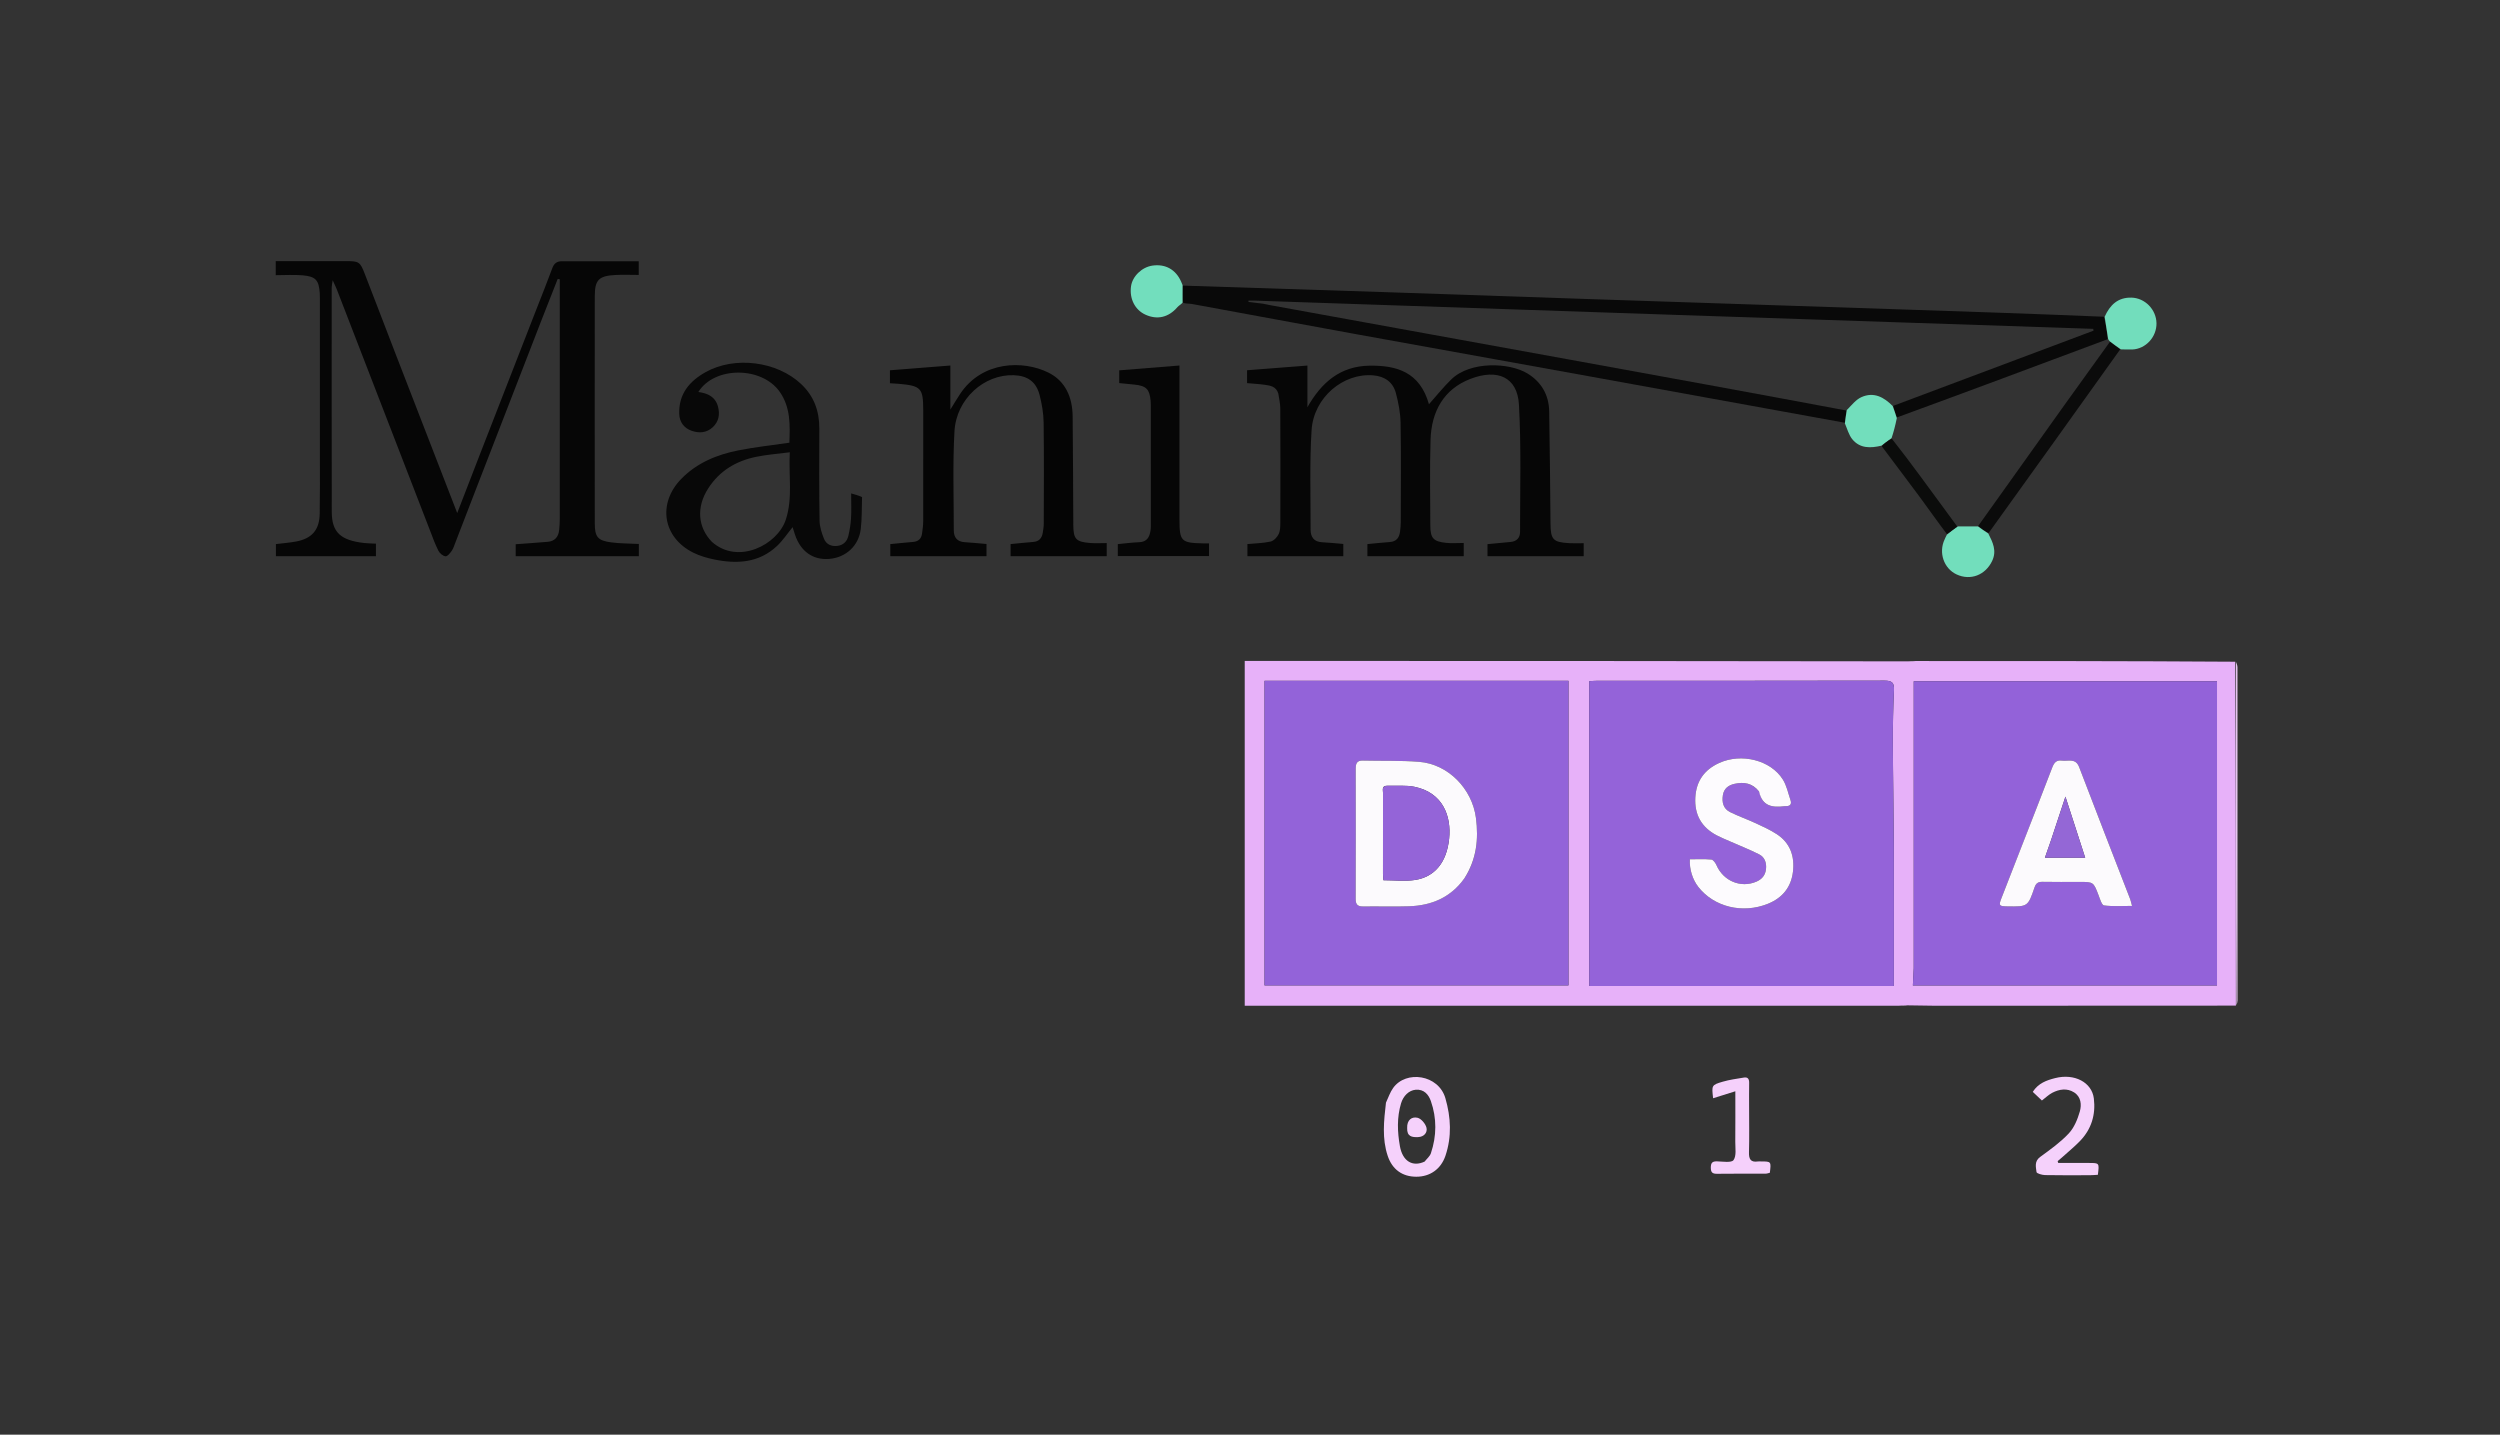 <svg version="1.1" id="Layer_1" xmlns="http://www.w3.org/2000/svg" xmlns:xlink="http://www.w3.org/1999/xlink" x="0px" y="0px" width="100%" viewBox="0 0 1638 940" enable-background="new 0 0 1638 940" xml:space="preserve">

<rect x="0" y="0" width="1638" height="940" fill="#333333" stroke="none"/>

<path fill="#E7B1F9" opacity="1" stroke="none" d="
M1254.989,433.105 
	C1324.667,433.098 1394.345,433.09 1464.502,433.562 
	C1464.974,508.991 1464.967,583.938 1464.959,658.886 
	C1403.93,658.913 1342.901,658.94 1281.871,658.968 
	C1271.561,658.973 1261.251,658.982 1250.222,658.71 
	C1247.668,658.608 1245.831,658.787 1243.995,658.965 
	C1101.341,658.965 958.688,658.965 815.544,658.965 
	C815.544,583.771 815.544,508.888 815.544,433.05 
	C959.935,433.05 1104.5,433.05 1249.772,433.315 
	C1251.982,433.422 1253.486,433.264 1254.989,433.105 
M1219.5,646.026 
	C1226.438,646.026 1233.376,646.026 1240.865,646.026 
	C1240.865,643.383 1240.865,641.425 1240.865,639.468 
	C1240.867,610.969 1240.96,582.47 1240.84,553.972 
	C1240.745,531.327 1240.277,508.684 1240.199,486.039 
	C1240.16,474.729 1240.433,463.408 1240.952,452.109 
	C1241.176,447.229 1239.508,445.937 1234.73,445.948 
	C1172.066,446.092 1109.402,446.041 1046.738,446.053 
	C1044.966,446.053 1043.193,446.213 1041.283,446.305 
	C1041.283,513.029 1041.283,579.255 1041.283,646.026 
	C1100.593,646.026 1159.547,646.026 1219.5,646.026 
M1253.874,634.371 
	C1253.688,638.099 1253.502,641.827 1253.309,645.689 
	C1320.107,645.689 1386.312,645.689 1452.583,645.689 
	C1452.583,579.008 1452.583,512.681 1452.583,446.378 
	C1386.189,446.378 1320.282,446.378 1253.874,446.378 
	C1253.874,508.944 1253.874,571.172 1253.874,634.371 
M935.5,446.044 
	C899.9,446.044 864.301,446.044 828.508,446.044 
	C828.508,513.007 828.508,579.344 828.508,645.652 
	C895.157,645.652 961.367,645.652 1027.664,645.652 
	C1027.664,579.034 1027.664,512.816 1027.664,446.044 
	C997.054,446.044 966.777,446.044 935.5,446.044 
z" data-index="1" style="opacity: 1;"></path>
<path fill="#060606" opacity="1" stroke="none" d="
M315.107,295.964 
	C327.175,264.928 339.126,234.261 351.077,203.595 
	C354.698,194.303 358.431,185.053 361.876,175.698 
	C363.038,172.544 364.918,171.158 368.152,171.163 
	C384.804,171.184 401.455,171.173 418.494,171.173 
	C418.494,174.008 418.494,176.694 418.494,180.134 
	C413.248,180.134 408.111,179.899 403.003,180.182 
	C392.366,180.772 389.716,183.433 389.7,193.927 
	C389.628,243.589 389.635,293.252 389.703,342.914 
	C389.715,351.849 391.649,354.181 400.424,355.357 
	C406.315,356.147 412.322,356.07 418.571,356.397 
	C418.571,359.036 418.571,361.608 418.571,364.408 
	C391.754,364.408 364.997,364.408 337.874,364.408 
	C337.874,361.875 337.874,359.158 337.874,356.584 
	C345.034,356.048 351.979,355.59 358.912,354.988 
	C363.659,354.576 365.957,351.627 366.392,347.084 
	C366.614,344.767 366.765,342.434 366.766,340.107 
	C366.782,289.278 366.772,238.449 366.768,187.62 
	C366.768,186.077 366.768,184.533 366.768,182.99 
	C366.315,182.908 365.863,182.826 365.411,182.744 
	C361.981,191.461 358.517,200.165 355.128,208.898 
	C340.751,245.94 326.392,282.989 312.039,320.041 
	C307.474,331.823 302.956,343.623 298.395,355.407 
	C297.675,357.267 297.096,359.257 295.987,360.867 
	C294.94,362.389 293.17,364.621 291.917,364.499 
	C290.224,364.334 288.109,362.532 287.259,360.875 
	C285.144,356.754 283.581,352.341 281.904,348.003 
	C261.519,295.289 241.156,242.567 220.771,189.852 
	C220.129,188.193 219.32,186.599 217.98,183.62 
	C217.629,186.062 217.327,187.189 217.326,188.315 
	C217.314,237.311 217.281,286.307 217.369,335.303 
	C217.393,348.69 222.994,353.968 238.512,355.77 
	C240.985,356.057 243.49,356.052 246.32,356.2 
	C246.32,358.857 246.32,361.442 246.32,364.42 
	C224.695,364.42 202.966,364.42 180.782,364.42 
	C180.782,361.967 180.782,359.28 180.782,356.481 
	C185.172,355.936 189.627,355.611 193.989,354.796 
	C204.411,352.847 209.298,347.177 209.481,336.54 
	C209.694,324.211 209.584,311.876 209.587,299.544 
	C209.597,264.88 209.593,230.216 209.59,195.552 
	C209.59,194.387 209.594,193.217 209.512,192.055 
	C208.916,183.582 206.88,181.144 198.353,180.396 
	C192.6,179.892 186.766,180.3 180.66,180.3 
	C180.66,176.932 180.66,174.354 180.66,171.084 
	C183.796,171.084 186.893,171.084 189.99,171.084 
	C202.322,171.084 214.654,171.077 226.987,171.087 
	C235.063,171.093 235.93,171.56 238.829,179.003 
	C245.406,195.892 251.827,212.842 258.364,229.746 
	C271.912,264.783 285.493,299.807 299.571,336.153 
	C305.003,322.124 309.997,309.228 315.107,295.964 
z" data-index="2"></path>
<path fill="#090909" opacity="1" stroke="none" d="
M1208.725,276.982 
	C1153.09,266.876 1097.458,256.75 1041.818,246.668 
	C990.758,237.416 939.681,228.259 888.628,218.97 
	C852.799,212.452 817,205.771 781.179,199.212 
	C779.409,198.888 777.552,199.042 775.21,198.481 
	C774.772,194.369 774.86,190.749 774.948,187.128 
	C818.749,188.538 862.551,189.913 906.351,191.366 
	C951.48,192.862 996.605,194.456 1041.734,195.965 
	C1107.348,198.16 1172.963,200.319 1238.577,202.488 
	C1285.041,204.025 1331.506,205.554 1378.519,207.527 
	C1379.797,212.682 1380.526,217.397 1380.915,222.252 
	C1334.669,239.552 1288.764,256.71 1242.778,273.537 
	C1241.831,270.819 1240.965,268.432 1240.433,265.905 
	C1284.404,249.395 1328.041,233.026 1371.679,216.656 
	C1371.613,216.258 1371.547,215.86 1371.481,215.461 
	C1190.066,209.413 1008.65,203.365 826.806,197.131 
	C823.601,196.944 820.824,196.944 818.047,196.944 
	C818.019,197.235 817.99,197.526 817.962,197.816 
	C820.995,198.189 824.027,198.563 827.466,198.98 
	C829.499,199.366 831.118,199.745 832.752,200.042 
	C897.708,211.857 962.666,223.659 1027.622,235.474 
	C1088.317,246.514 1149.009,257.567 1209.782,268.974 
	C1209.483,271.883 1209.104,274.433 1208.725,276.982 
z" data-index="3" style="opacity: 1;"></path>
<path fill="#060606" opacity="1" stroke="none" d="
M837.561,257.891 
	C836.112,253.111 832.29,252.641 828.68,252.121 
	C824.906,251.577 821.08,251.394 817.09,251.037 
	C817.09,248.335 817.09,245.71 817.09,242.582 
	C830.13,241.57 843.132,240.561 856.623,239.514 
	C856.623,249.035 856.623,257.926 856.623,266.816 
	C865.708,250.76 877.979,239.903 897.182,239.593 
	C914.996,239.306 930.278,243.642 936.251,264.86 
	C941.019,259.515 945.626,253.7 950.899,248.569 
	C963.39,236.416 989.009,237.524 1000.737,244.664 
	C1009.869,250.223 1014.854,258.729 1015.035,269.529 
	C1015.446,294.012 1015.663,318.499 1015.89,342.986 
	C1015.988,353.566 1017.513,355.284 1028.265,355.885 
	C1031.248,356.052 1034.249,355.911 1037.631,355.911 
	C1037.631,358.868 1037.631,361.571 1037.631,364.431 
	C1016.758,364.431 995.852,364.431 974.603,364.431 
	C974.603,361.904 974.603,359.332 974.603,356.525 
	C979.594,356.046 984.659,355.521 989.732,355.087 
	C993.778,354.742 995.944,352.293 995.941,348.562 
	C995.92,320.751 996.756,292.883 995.215,265.151 
	C994.205,246.991 981.141,241.48 963.541,248.197 
	C945.761,254.984 937.839,269.799 937.287,288.238 
	C936.728,306.885 937.082,325.56 937.146,344.223 
	C937.175,352.619 939.073,354.775 947.431,355.678 
	C951.188,356.084 955.025,355.747 959.034,355.747 
	C959.034,359.01 959.034,361.626 959.034,364.434 
	C937.998,364.434 917.108,364.434 895.932,364.434 
	C895.932,361.932 895.932,359.327 895.932,356.485 
	C900.806,356.028 905.692,355.485 910.592,355.138 
	C914.86,354.836 916.784,352.335 917.294,348.429 
	C917.574,346.292 917.776,344.127 917.78,341.973 
	C917.813,320.311 918.034,298.644 917.653,276.988 
	C917.538,270.431 916.257,263.757 914.536,257.4 
	C912.61,250.286 907.219,246.574 899.801,245.936 
	C880.102,244.242 860.689,260.45 859.343,281.881 
	C857.988,303.456 858.764,325.168 858.693,346.82 
	C858.676,351.809 860.816,355.049 866.356,355.29 
	C870.83,355.484 875.29,355.996 880.132,356.398 
	C880.132,358.95 880.132,361.658 880.132,364.432 
	C859.208,364.432 838.45,364.432 817.297,364.432 
	C817.297,361.932 817.297,359.236 817.297,356.473 
	C822.36,355.989 827.542,355.92 832.494,354.817 
	C834.564,354.356 836.792,352.008 837.773,349.956 
	C838.855,347.688 838.863,344.778 838.87,342.146 
	C838.935,317.318 838.942,292.49 838.843,267.661 
	C838.83,264.529 838.113,261.4 837.561,257.891 
z" data-index="4" style="opacity: 1;"></path>
<path fill="#050505" opacity="1" stroke="none" d="
M622.679,250.046 
	C622.679,255.971 622.679,261.405 622.679,268.341 
	C625.339,264.074 627.136,261.028 629.088,258.085 
	C643.471,236.403 670.427,235.917 686.936,244.13 
	C698.17,249.719 702.669,260.43 702.797,272.752 
	C703.044,296.405 703.112,320.06 703.227,343.715 
	C703.273,353.192 704.819,355.007 714.349,355.781 
	C717.816,356.063 721.325,355.826 725.124,355.826 
	C725.124,359.021 725.124,361.75 725.124,364.428 
	C704.058,364.428 683.276,364.428 662.133,364.428 
	C662.133,361.926 662.133,359.202 662.133,356.477 
	C667.105,356.003 672.028,355.467 676.962,355.085 
	C680.748,354.793 682.631,352.636 683.207,349.116 
	C683.527,347.157 683.866,345.17 683.87,343.195 
	C683.917,321.038 684.077,298.879 683.782,276.726 
	C683.703,270.809 682.647,264.794 681.207,259.033 
	C678.993,250.177 673.327,246.136 664.171,245.836 
	C644.735,245.199 626.565,261.394 625.371,282.597 
	C624.155,304.183 624.929,325.884 624.923,347.535 
	C624.922,352.213 627.236,354.971 632.198,355.25 
	C636.823,355.51 641.435,356.006 646.368,356.426 
	C646.368,358.965 646.368,361.544 646.368,364.43 
	C625.468,364.43 604.578,364.43 583.318,364.43 
	C583.318,361.909 583.318,359.216 583.318,356.491 
	C588.307,356.011 593.228,355.479 598.159,355.083 
	C601.677,354.801 603.686,353.014 604.122,349.541 
	C604.452,346.91 604.88,344.264 604.886,341.624 
	C604.941,317.468 604.918,293.312 604.908,269.156 
	C604.902,254.189 603.593,252.768 588.652,251.462 
	C586.849,251.305 585.038,251.228 583.087,251.104 
	C583.087,248.263 583.087,245.628 583.087,242.612 
	C596.094,241.585 608.997,240.565 622.679,239.485 
	C622.679,243.077 622.679,246.316 622.679,250.046 
z" data-index="5" style="opacity: 1;"></path>
<path fill="#080808" opacity="1" stroke="none" d="
M564.812,325.703 
	C564.576,332.955 564.785,339.826 563.975,346.574 
	C562.647,357.646 554.235,365.298 543.329,366.195 
	C532.672,367.072 524.578,361.353 520.87,350.307 
	C520.317,348.657 519.825,346.987 519.326,345.393 
	C515.825,349.67 512.896,354.142 509.114,357.706 
	C497.276,368.859 482.9,369.629 467.947,366.569 
	C463.271,365.612 458.522,364.235 454.267,362.122 
	C434.207,352.162 430.646,329.82 446.434,313.691 
	C456.717,303.186 469.786,297.861 483.843,295.071 
	C494.735,292.909 505.822,291.73 517.203,290.059 
	C517.622,278.645 518.076,267.025 510.91,256.768 
	C499.19,239.993 468.206,239.832 457.549,256.83 
	C463.714,257.667 468.758,259.922 470.458,266.54 
	C471.768,271.64 470.938,276.171 467.076,279.834 
	C463.006,283.694 458.039,283.979 453.082,282.219 
	C448.082,280.443 445.219,276.485 445.04,271.209 
	C444.597,258.191 451.67,249.742 462.449,243.753 
	C481.467,233.185 509.024,236.699 524.875,251.596 
	C533.296,259.509 536.85,269.289 536.813,280.682 
	C536.747,300.842 536.675,321.005 536.98,341.161 
	C537.04,345.139 538.377,349.255 539.876,353.007 
	C541.283,356.53 544.549,358.118 548.454,357.703 
	C552.397,357.285 554.925,354.876 555.813,351.207 
	C556.744,347.357 557.367,343.38 557.605,339.428 
	C557.905,334.461 557.677,329.463 557.677,323.279 
	C560.348,324.024 562.573,324.644 564.812,325.703 
M466.483,355.061 
	C483.708,370.295 509.489,356.864 514.861,340.464 
	C519.528,326.216 516.64,311.571 517.47,296.33 
	C509.531,297.37 502.376,297.877 495.413,299.312 
	C482.2,302.036 471.302,308.527 463.875,320.226 
	C456.306,332.148 457.007,345.317 466.483,355.061 
z" data-index="6" style="opacity: 1;"></path>
<path fill="#060606" opacity="1" stroke="none" d="
M775.13,364.33 
	C760.683,364.314 746.718,364.314 732.384,364.314 
	C732.384,361.987 732.384,359.416 732.384,356.503 
	C736.906,356.083 741.636,355.434 746.385,355.258 
	C751.545,355.066 753.206,351.823 753.83,347.533 
	C754.092,345.732 754.02,343.876 754.021,342.045 
	C754.027,317.059 754.022,292.074 754.011,267.089 
	C754.011,265.591 754.021,264.085 753.887,262.595 
	C753.204,254.994 750.985,252.771 743.394,251.999 
	C740.093,251.664 736.791,251.342 733.305,250.996 
	C733.305,248.251 733.305,245.649 733.305,242.647 
	C746.345,241.603 759.233,240.571 772.785,239.487 
	C772.785,241.681 772.785,243.438 772.785,245.194 
	C772.784,276.842 772.77,308.49 772.787,340.138 
	C772.795,354.694 773.824,355.72 788.314,356.023 
	C789.471,356.047 790.629,356.026 792.15,356.026 
	C792.15,358.956 792.15,361.664 792.15,364.346 
	C786.509,364.346 781.061,364.346 775.13,364.33 
z" data-index="7" style="opacity: 1;"></path>
<path fill="#F5D1FB" opacity="1" stroke="none" d="
M908.082,722.465 
	C909.673,718.957 910.825,715.582 912.813,712.806 
	C921.211,701.08 942.556,704.004 947.039,719.61 
	C950.638,732.14 951.278,744.685 947.071,757.218 
	C944.145,765.934 936.988,771.04 927.867,770.99 
	C918.722,770.939 912.191,766.189 909.225,757.33 
	C905.422,745.971 906.708,734.419 908.082,722.465 
M933.385,761.087 
	C934.802,759.268 936.842,757.659 937.531,755.597 
	C941.325,744.25 941.452,732.7 937.502,721.419 
	C936.028,717.207 933.052,713.519 927.51,714.005 
	C923.128,714.388 919.43,718.006 917.959,722.939 
	C915.18,732.251 915.564,741.655 917.225,751.005 
	C918.941,760.666 925.357,764.797 933.385,761.087 
z" data-index="8" style="opacity: 1;"></path>
<path fill="#0B0B0B" opacity="1" stroke="none" d="
M1389.152,228.911 
	C1360.564,268.927 1331.976,308.943 1302.931,349.251 
	C1300.298,347.996 1298.124,346.448 1296.105,344.606 
	C1305.624,331.214 1315.004,318.129 1324.347,305.017 
	C1343.606,277.988 1362.844,250.945 1382.451,223.892 
	C1384.925,225.554 1387.038,227.233 1389.152,228.911 
z" data-index="9" style="opacity: 1;"></path>
<path fill="#F5D1FB" opacity="1" stroke="none" d="
M1351.138,758.251 
	C1349.963,759.248 1349.068,760.012 1348.173,760.776 
	C1348.303,761.175 1348.434,761.574 1348.564,761.973 
	C1355.304,761.973 1362.043,761.969 1368.782,761.974 
	C1375.505,761.979 1375.505,761.983 1374.525,769.724 
	C1372.879,769.815 1371.122,769.991 1369.364,769.996 
	C1359.547,770.023 1349.727,770.117 1339.914,769.917 
	C1337.948,769.877 1334.438,768.847 1334.331,767.951 
	C1333.927,764.578 1332.805,760.884 1336.709,758.035 
	C1343.238,753.271 1349.949,748.498 1355.432,742.649 
	C1358.988,738.858 1361.233,733.359 1362.701,728.235 
	C1363.956,723.853 1363.535,718.607 1358.906,715.705 
	C1354.303,712.82 1349.279,713.605 1344.668,715.986 
	C1342.354,717.181 1340.417,719.107 1337.851,721.049 
	C1335.951,719.248 1333.978,717.38 1331.872,715.386 
	C1335.486,709.699 1340.991,707.773 1346.586,706.358 
	C1359.22,703.162 1370.602,709.159 1371.891,719.727 
	C1373.185,730.337 1370.307,739.848 1362.794,747.612 
	C1359.226,751.299 1355.223,754.563 1351.138,758.251 
z" data-index="10"></path>
<path fill="#F5D0FB" opacity="1" stroke="none" d="
M1146.015,726 
	C1146.015,735.987 1146.204,745.479 1145.932,754.957 
	C1145.803,759.408 1147.003,761.696 1151.784,760.99 
	C1152.436,760.893 1153.113,760.976 1153.779,760.977 
	C1160.508,760.987 1160.508,760.987 1159.606,768.39 
	C1158.764,768.582 1157.835,768.973 1156.904,768.977 
	C1146.253,769.023 1135.6,768.921 1124.95,769.067 
	C1121.872,769.109 1120.914,768.021 1120.925,765.015 
	C1120.936,762.057 1121.796,760.834 1124.919,760.914 
	C1128.694,761.011 1134.419,762.003 1135.806,760.083 
	C1137.832,757.278 1136.92,752.228 1136.957,748.132 
	C1137.055,737.343 1136.99,726.552 1136.99,715 
	C1131.756,716.642 1127.131,718.093 1122.431,719.568 
	C1121.451,711.149 1121.396,710.897 1128.598,708.764 
	C1133.142,707.418 1137.915,706.807 1142.611,706.016 
	C1145.227,705.575 1146.096,707.012 1146.045,709.524 
	C1145.937,714.847 1146.014,720.175 1146.015,726 
z" data-index="11"></path>
<path fill="#72DEBD" opacity="1" stroke="none" d="
M774.817,186.797 
	C774.86,190.749 774.772,194.369 774.793,198.328 
	C773.737,199.52 772.363,200.193 771.442,201.257 
	C765.642,207.961 758.298,209.73 750.473,206.166 
	C743.633,203.051 739.929,195.758 741.043,187.603 
	C741.944,181.015 748.19,174.989 755.13,174.014 
	C763.657,172.815 770.433,176.645 773.92,184.635 
	C774.184,185.242 774.431,185.855 774.817,186.797 
z" data-index="12"></path>
<path fill="#72DDBC" opacity="1" stroke="none" d="
M1389.6,228.898 
	C1387.038,227.233 1384.925,225.554 1382.371,223.652 
	C1381.705,222.988 1381.48,222.55 1381.256,222.111 
	C1380.526,217.397 1379.797,212.682 1378.971,207.531 
	C1382.481,199.717 1387.704,194.776 1396.562,195.007 
	C1405.371,195.237 1412.799,202.782 1412.93,211.802 
	C1413.062,220.83 1405.859,228.65 1397.017,228.992 
	C1394.699,229.082 1392.371,228.927 1389.6,228.898 
z" data-index="13"></path>
<path fill="#72DEBC" opacity="1" stroke="none" d="
M1295.95,344.9 
	C1298.124,346.448 1300.298,347.996 1302.743,349.554 
	C1305.659,355.32 1308.424,360.879 1305.241,367.562 
	C1300.866,376.745 1291.113,380.641 1281.935,376.352 
	C1273.585,372.45 1270.04,362.106 1274.089,353.484 
	C1274.509,352.587 1274.872,351.664 1275.603,350.323 
	C1278.092,348.247 1280.24,346.6 1282.78,344.914 
	C1287.432,344.884 1291.691,344.892 1295.95,344.9 
z" data-index="14" style="opacity: 1;"></path>
<path fill="#72DEBC" opacity="1" stroke="none" d="
M1240.099,266.046 
	C1240.965,268.432 1241.831,270.819 1242.79,273.953 
	C1241.811,278.802 1240.738,282.904 1239.348,287.094 
	C1236.927,288.791 1234.824,290.401 1232.721,292.011 
	C1225.659,293.665 1218.668,293.963 1213.611,287.777 
	C1211.338,284.996 1210.374,281.147 1208.771,277.382 
	C1209.104,274.433 1209.483,271.883 1210.021,268.68 
	C1213.278,265.369 1215.984,261.839 1219.556,260.228 
	C1227.657,256.573 1234.353,260.163 1240.099,266.046 
z" data-index="15"></path>
<path fill="#0B0C0B" opacity="1" stroke="none" d="
M1232.888,292.323 
	C1234.824,290.401 1236.927,288.791 1239.51,287.416 
	C1245.768,295.372 1251.584,303.064 1257.315,310.82 
	C1265.704,322.174 1274.033,333.573 1282.388,344.954 
	C1280.24,346.6 1278.092,348.247 1275.615,349.931 
	C1269.498,341.885 1263.805,333.731 1257.897,325.734 
	C1249.701,314.639 1241.344,303.662 1232.888,292.323 
z" data-index="16"></path>
<path fill="#E6C5EF" opacity="1" stroke="none" d="
M1465.286,658.632 
	C1464.967,583.938 1464.974,508.991 1464.967,433.588 
	C1465.317,434.495 1465.998,435.856 1465.999,437.217 
	C1466.05,509.964 1466.045,582.71 1466.025,655.457 
	C1466.025,656.431 1465.756,657.405 1465.286,658.632 
z" data-index="17"></path>
<path fill="#E6C5EF" opacity="1" stroke="none" d="
M1244.424,658.99 
	C1245.831,658.787 1247.668,658.608 1249.754,658.698 
	C1248.287,658.982 1246.57,658.999 1244.424,658.99 
z" data-index="18"></path>
<path fill="#E6C5EF" opacity="1" stroke="none" d="
M1254.575,433.063 
	C1253.486,433.264 1251.982,433.422 1250.241,433.33 
	C1251.389,433.06 1252.775,433.041 1254.575,433.063 
z" data-index="19"></path>
<path fill="#9463D9" opacity="1" stroke="none" d="
M1219,646.026 
	C1159.547,646.026 1100.593,646.026 1041.283,646.026 
	C1041.283,579.255 1041.283,513.029 1041.283,446.305 
	C1043.193,446.213 1044.966,446.053 1046.738,446.053 
	C1109.402,446.041 1172.066,446.092 1234.73,445.948 
	C1239.508,445.937 1241.176,447.229 1240.952,452.109 
	C1240.433,463.408 1240.16,474.729 1240.199,486.039 
	C1240.277,508.684 1240.745,531.327 1240.84,553.972 
	C1240.96,582.47 1240.867,610.969 1240.865,639.468 
	C1240.865,641.425 1240.865,643.383 1240.865,646.026 
	C1233.376,646.026 1226.438,646.026 1219,646.026 
M1152.749,518.868 
	C1154.659,528.513 1161.563,529.206 1169.43,528.179 
	C1169.594,528.158 1169.763,528.173 1169.929,528.179 
	C1172.795,528.291 1174.07,527.014 1173.113,524.194 
	C1171.576,519.666 1170.618,514.733 1168.139,510.769 
	C1160.145,497.988 1140.915,493.238 1126.32,499.942 
	C1116.708,504.357 1111.388,511.711 1110.783,522.447 
	C1110.142,533.819 1114.836,542.072 1124.834,547.332 
	C1127.623,548.799 1130.569,549.971 1133.457,551.246 
	C1139.835,554.061 1146.345,556.613 1152.559,559.751 
	C1156.307,561.644 1157.557,565.358 1157.076,569.548 
	C1156.611,573.6 1154.306,576.179 1150.637,577.721 
	C1140.464,581.997 1129.127,577.2 1124.636,566.875 
	C1123.988,565.385 1122.524,563.302 1121.279,563.186 
	C1116.588,562.749 1111.831,563.01 1107.188,563.01 
	C1106.833,569.6 1109.019,576.336 1112.699,581.058 
	C1122.984,594.255 1141.706,598.856 1158.334,592.156 
	C1167.76,588.358 1173.506,581.39 1174.729,571.264 
	C1175.955,561.112 1173.012,552.335 1164.118,546.536 
	C1159.836,543.745 1155.109,541.592 1150.451,539.434 
	C1144.882,536.854 1139.055,534.814 1133.56,532.094 
	C1129.085,529.879 1128.084,525.638 1128.827,520.985 
	C1129.523,516.628 1132.47,514.433 1136.549,513.543 
	C1142.658,512.21 1148.141,513.06 1152.749,518.868 
z" data-index="20"></path>
<path fill="#9362D9" opacity="1" stroke="none" d="
M1253.874,633.886 
	C1253.874,571.172 1253.874,508.944 1253.874,446.378 
	C1320.282,446.378 1386.189,446.378 1452.583,446.378 
	C1452.583,512.681 1452.583,579.008 1452.583,645.689 
	C1386.312,645.689 1320.107,645.689 1253.309,645.689 
	C1253.502,641.827 1253.688,638.099 1253.874,633.886 
M1325.87,551.302 
	C1321.03,563.683 1316.17,576.058 1311.358,588.451 
	C1309.447,593.371 1309.763,593.773 1315.127,593.858 
	C1328.583,594.07 1328.683,594.105 1333.006,581.512 
	C1333.997,578.622 1335.422,577.709 1338.365,577.774 
	C1346.351,577.948 1354.343,577.831 1362.332,577.828 
	C1371.691,577.823 1371.631,577.845 1374.988,586.583 
	C1375.916,588.999 1377.084,593.043 1378.546,593.233 
	C1384.44,594 1390.491,593.551 1396.907,593.551 
	C1396.307,591.333 1396.106,590.186 1395.694,589.121 
	C1384.541,560.293 1373.276,531.508 1362.268,502.624 
	C1359.901,496.414 1354.985,498.935 1350.899,498.346 
	C1347.159,497.807 1345.723,499.983 1344.516,503.155 
	C1338.486,518.998 1332.255,534.766 1325.87,551.302 
z" data-index="21"></path>
<path fill="#9363D9" opacity="1" stroke="none" d="
M936,446.044 
	C966.777,446.044 997.054,446.044 1027.664,446.044 
	C1027.664,512.816 1027.664,579.034 1027.664,645.652 
	C961.367,645.652 895.157,645.652 828.508,645.652 
	C828.508,579.344 828.508,513.007 828.508,446.044 
	C864.301,446.044 899.9,446.044 936,446.044 
M959.716,575.154 
	C967.401,563.032 968.859,549.867 967.023,535.865 
	C964.531,516.861 948.917,500.659 929.826,499.154 
	C917.583,498.188 905.233,498.631 892.934,498.317 
	C888.998,498.217 888.248,500.317 888.255,503.656 
	C888.313,532.118 888.34,560.58 888.232,589.041 
	C888.218,592.825 889.705,593.968 893.273,593.917 
	C903.257,593.773 913.254,594.127 923.229,593.792 
	C937.92,593.3 950.447,588.102 959.716,575.154 
z" data-index="22" style="opacity: 1;"></path>

<path fill="#FDFDFD" opacity="1" stroke="none" d="
M1282.78,344.914 
	C1274.033,333.573 1265.704,322.174 1257.315,310.82 
	C1251.584,303.064 1245.768,295.372 1239.828,287.329 
	C1240.738,282.904 1241.811,278.802 1242.871,274.284 
	C1288.764,256.71 1334.669,239.552 1380.915,222.252 
	C1381.48,222.55 1381.705,222.988 1382.01,223.667 
	C1362.844,250.945 1343.606,277.988 1324.347,305.017 
	C1315.004,318.129 1305.624,331.214 1296.105,344.606 
	C1291.691,344.892 1287.432,344.884 1282.78,344.914 
z" data-index="24" style="opacity: 1; visibility: hidden;"></path>

<path fill="#FCFCFC" opacity="1" stroke="none" d="
M466.204,354.83 
	C457.007,345.317 456.306,332.148 463.875,320.226 
	C471.302,308.527 482.2,302.036 495.413,299.312 
	C502.376,297.877 509.531,297.37 517.47,296.33 
	C516.64,311.571 519.528,326.216 514.861,340.464 
	C509.489,356.864 483.708,370.295 466.204,354.83 
z" data-index="26" style="opacity: 1; visibility: hidden;"></path>

<path fill="#FDFBFE" opacity="1" stroke="none" d="
M1152.525,518.57 
	C1148.141,513.06 1142.658,512.21 1136.549,513.543 
	C1132.47,514.433 1129.523,516.628 1128.827,520.985 
	C1128.084,525.638 1129.085,529.879 1133.56,532.094 
	C1139.055,534.814 1144.882,536.854 1150.451,539.434 
	C1155.109,541.592 1159.836,543.745 1164.118,546.536 
	C1173.012,552.335 1175.955,561.112 1174.729,571.264 
	C1173.506,581.39 1167.76,588.358 1158.334,592.156 
	C1141.706,598.856 1122.984,594.255 1112.699,581.058 
	C1109.019,576.336 1106.833,569.6 1107.188,563.01 
	C1111.831,563.01 1116.588,562.749 1121.279,563.186 
	C1122.524,563.302 1123.988,565.385 1124.636,566.875 
	C1129.127,577.2 1140.464,581.997 1150.637,577.721 
	C1154.306,576.179 1156.611,573.6 1157.076,569.548 
	C1157.557,565.358 1156.307,561.644 1152.559,559.751 
	C1146.345,556.613 1139.835,554.061 1133.457,551.246 
	C1130.569,549.971 1127.623,548.799 1124.834,547.332 
	C1114.836,542.072 1110.142,533.819 1110.783,522.447 
	C1111.388,511.711 1116.708,504.357 1126.32,499.942 
	C1140.915,493.238 1160.145,497.988 1168.139,510.769 
	C1170.618,514.733 1171.576,519.666 1173.113,524.194 
	C1174.07,527.014 1172.795,528.291 1169.929,528.179 
	C1169.763,528.173 1169.594,528.158 1169.43,528.179 
	C1161.563,529.206 1154.659,528.513 1152.525,518.57 
z" data-index="28"></path>
<path fill="#FCFAFD" opacity="1" stroke="none" d="
M1325.983,550.931 
	C1332.255,534.766 1338.486,518.998 1344.516,503.155 
	C1345.723,499.983 1347.159,497.807 1350.899,498.346 
	C1354.985,498.935 1359.901,496.414 1362.268,502.624 
	C1373.276,531.508 1384.541,560.293 1395.694,589.121 
	C1396.106,590.186 1396.307,591.333 1396.907,593.551 
	C1390.491,593.551 1384.44,594 1378.546,593.233 
	C1377.084,593.043 1375.916,588.999 1374.988,586.583 
	C1371.631,577.845 1371.691,577.823 1362.332,577.828 
	C1354.343,577.831 1346.351,577.948 1338.365,577.774 
	C1335.422,577.709 1333.997,578.622 1333.006,581.512 
	C1328.683,594.105 1328.583,594.07 1315.127,593.858 
	C1309.763,593.773 1309.447,593.371 1311.358,588.451 
	C1316.17,576.058 1321.03,563.683 1325.983,550.931 
M1343.895,550.357 
	C1342.59,554.084 1341.284,557.812 1339.82,561.993 
	C1348.849,561.993 1357.251,561.993 1366.227,561.993 
	C1361.826,548.391 1357.558,535.2 1353.273,521.953 
	C1350.232,531.095 1347.156,540.342 1343.895,550.357 
z" data-index="29"></path>
<path fill="#FCFAFD" opacity="1" stroke="none" d="
M959.506,575.451 
	C950.447,588.102 937.92,593.3 923.229,593.792 
	C913.254,594.127 903.257,593.773 893.273,593.917 
	C889.705,593.968 888.218,592.825 888.232,589.041 
	C888.34,560.58 888.313,532.118 888.255,503.656 
	C888.248,500.317 888.998,498.217 892.934,498.317 
	C905.233,498.631 917.583,498.188 929.826,499.154 
	C948.917,500.659 964.531,516.861 967.023,535.865 
	C968.859,549.867 967.401,563.032 959.506,575.451 
M908.75,514.812 
	C905.106,514.846 906.159,517.632 906.152,519.54 
	C906.088,537.187 906.107,554.834 906.128,572.482 
	C906.13,573.925 906.331,575.368 906.433,576.728 
	C913.65,576.728 920.572,577.585 927.196,576.545 
	C939.95,574.541 947.85,565.165 949.486,549.478 
	C951.008,534.872 945.453,519.263 926.623,515.481 
	C921.159,514.383 915.354,514.981 908.75,514.812 
z" data-index="30" style="opacity: 1;"></path>
<path fill="#F5D1FB" opacity="1" stroke="none" d="
M921.977,739.034 
	C921.778,733.847 924.97,731.487 928.743,732.355 
	C931.177,732.915 934.032,736.316 934.64,738.923 
	C935.343,741.936 933.172,744.847 929.174,745.026 
	C925.146,745.205 921.746,744.709 921.977,739.034 
z" data-index="31" style="opacity: 1;"></path>
<path fill="#9467D6" opacity="1" stroke="none" d="
M1343.988,549.973 
	C1347.156,540.342 1350.232,531.095 1353.273,521.953 
	C1357.558,535.2 1361.826,548.391 1366.227,561.993 
	C1357.251,561.993 1348.849,561.993 1339.82,561.993 
	C1341.284,557.812 1342.59,554.084 1343.988,549.973 
z" data-index="32"></path>
<path fill="#9464D8" opacity="1" stroke="none" d="
M909.228,514.807 
	C915.354,514.981 921.159,514.383 926.623,515.481 
	C945.453,519.263 951.008,534.872 949.486,549.478 
	C947.85,565.165 939.95,574.541 927.196,576.545 
	C920.572,577.585 913.65,576.728 906.433,576.728 
	C906.331,575.368 906.13,573.925 906.128,572.482 
	C906.107,554.834 906.088,537.187 906.152,519.54 
	C906.159,517.632 905.106,514.846 909.228,514.807 
z" data-index="33"></path>
</svg>